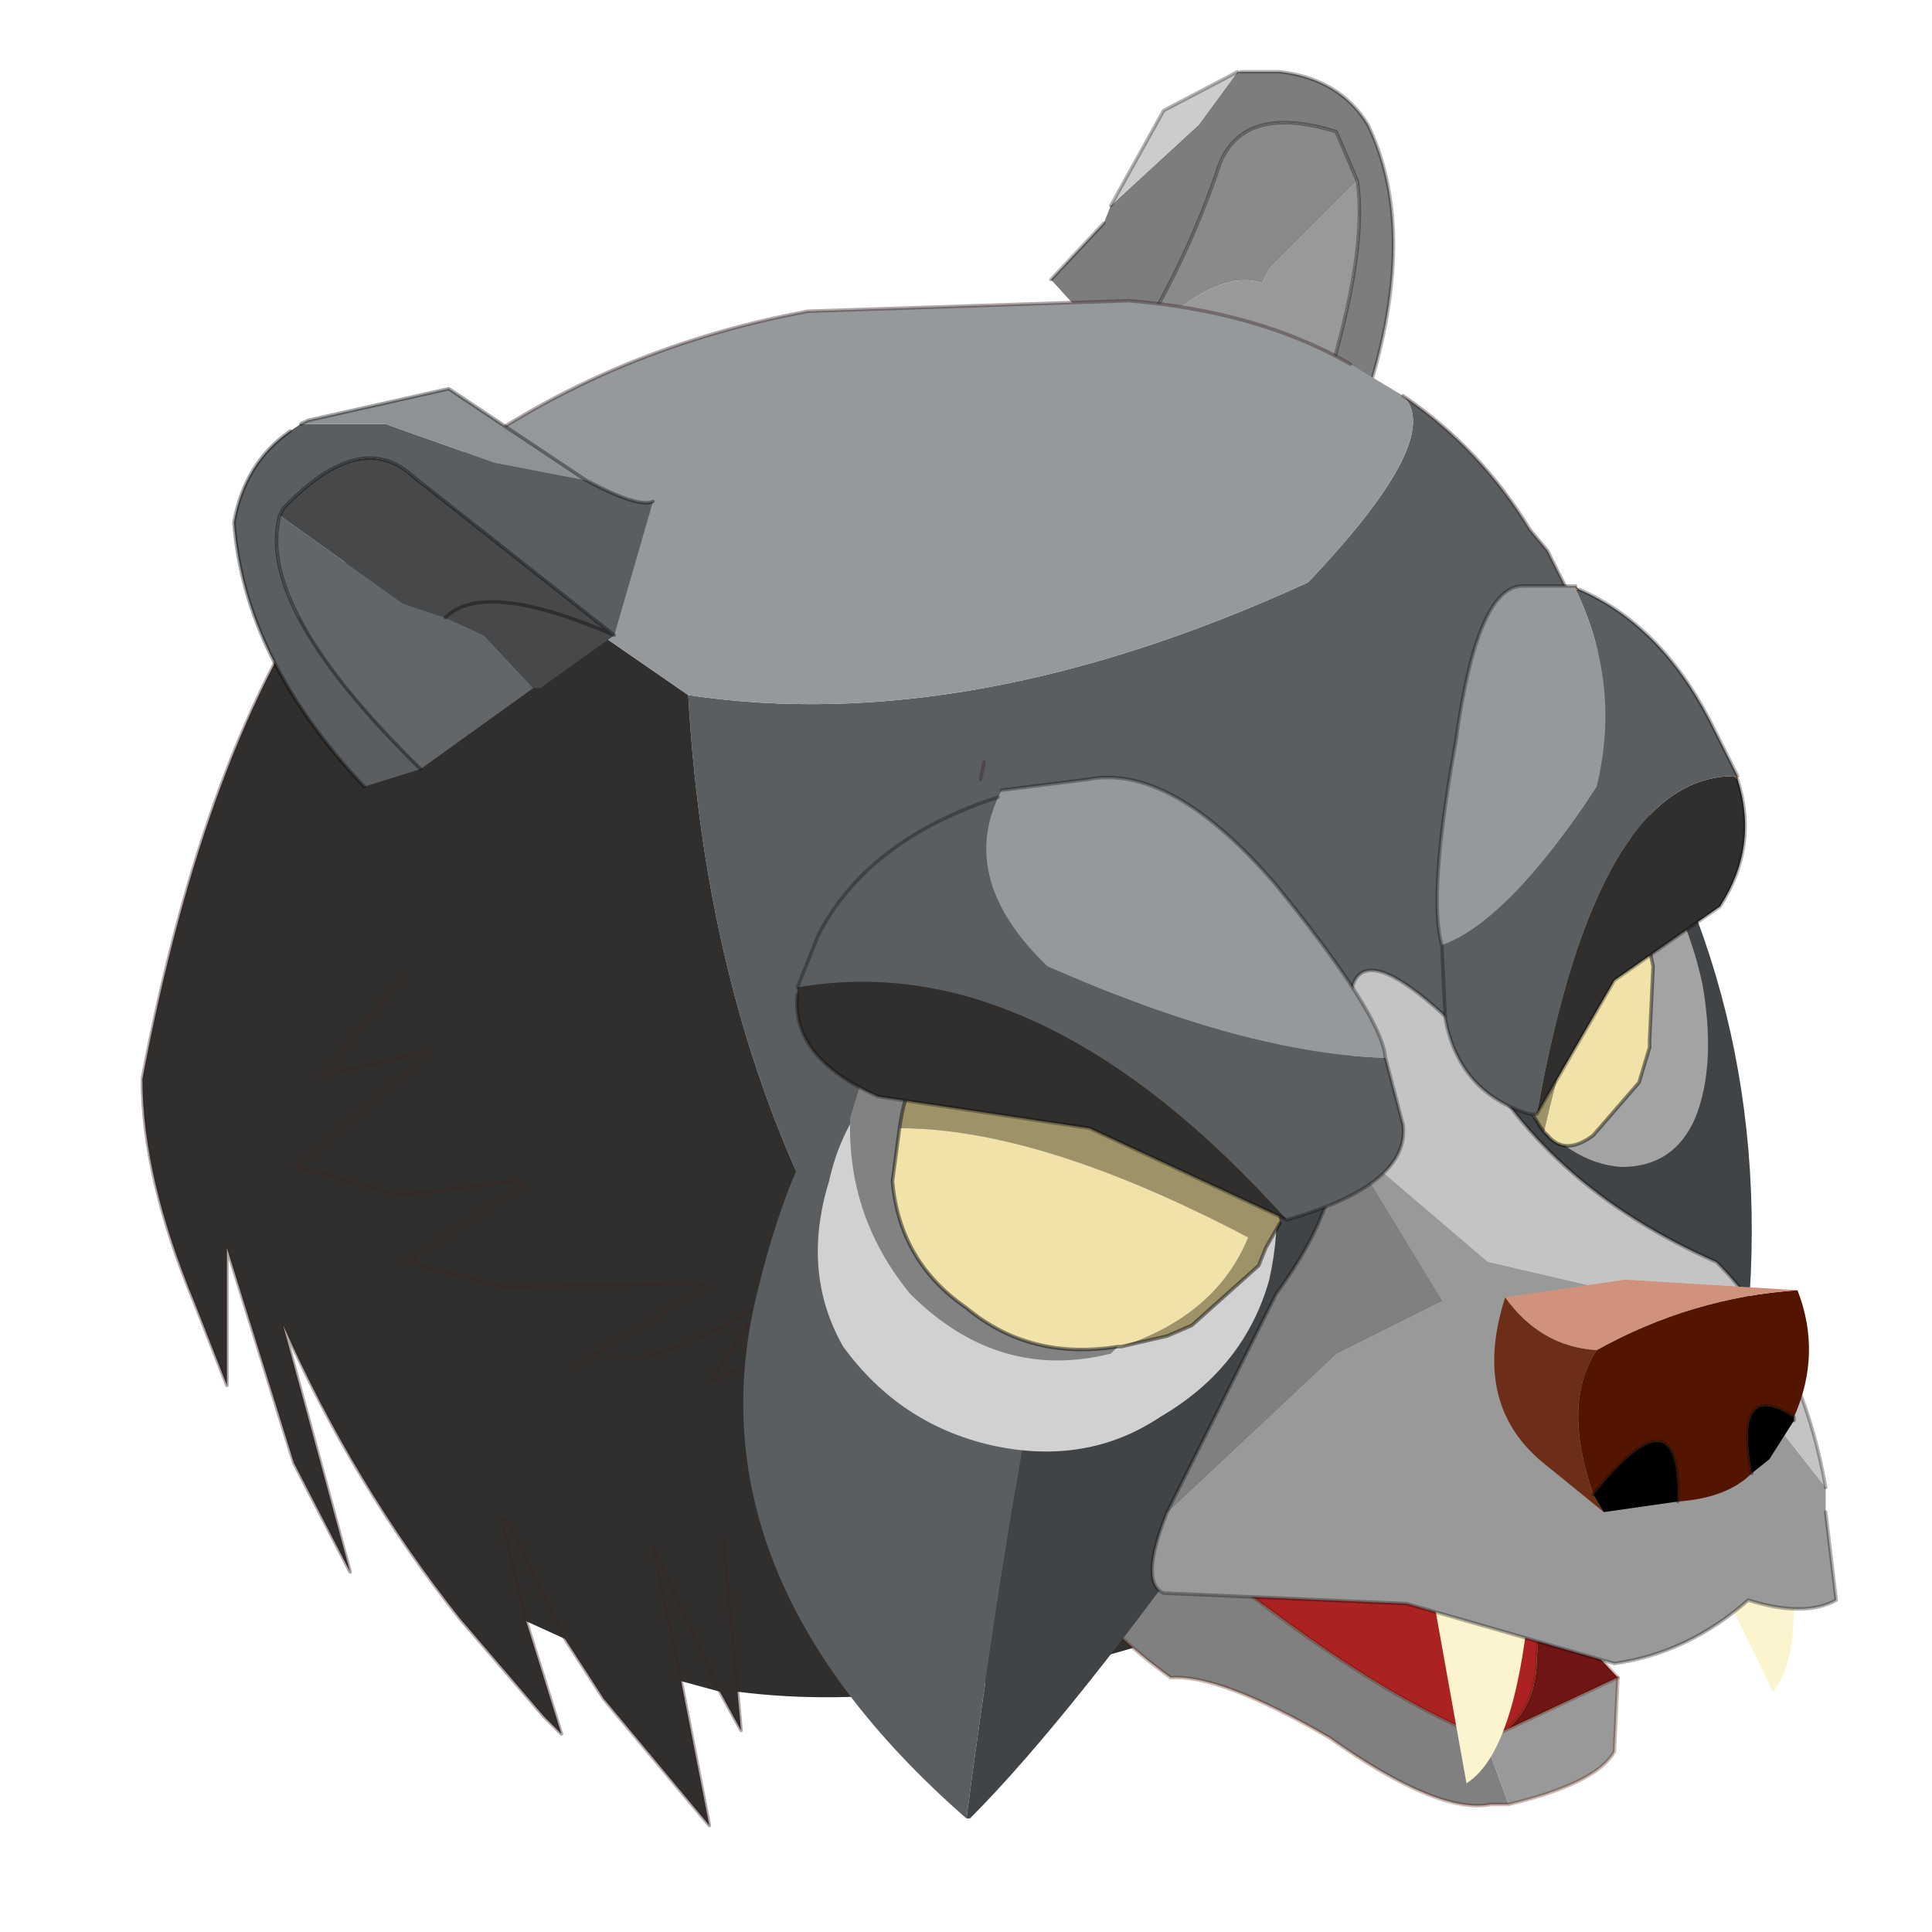 <?xml version="1.0" encoding="UTF-8" standalone="no"?>
<svg xmlns:xlink="http://www.w3.org/1999/xlink" height="440.0px" width="440.0px" xmlns="http://www.w3.org/2000/svg">
  <g transform="matrix(10.0, 0.0, 0.0, 10.0, 0.0, 0.0)">
    <use height="44.0" transform="matrix(1.0, 0.0, 0.0, 1.0, 0.0, 0.0)" width="44.0" xlink:href="#shape0"/>
    <use height="24.95" transform="matrix(-1.604, 0.0, 0.0, 1.604, 41.819, 1.555)" width="24.05" xlink:href="#sprite0"/>
  </g>
  <defs>
    <g id="shape0" transform="matrix(1.0, 0.0, 0.0, 1.0, 0.0, 0.0)">
      <path d="M44.0 44.0 L0.0 44.0 0.0 0.0 44.0 0.0 44.0 44.0" fill="#43adca" fill-opacity="0.0" fill-rule="evenodd" stroke="none"/>
    </g>
    <g id="sprite0" transform="matrix(1.0, 0.0, 0.0, 1.0, 12.45, 26.65)">
      <use height="24.95" transform="matrix(1.0, 0.0, 0.0, 1.0, -12.45, -26.65)" width="24.05" xlink:href="#shape1"/>
    </g>
    <g id="shape1" transform="matrix(1.0, 0.0, 0.0, 1.0, 12.45, 26.65)">
      <path d="M-3.95 -26.6 L-3.4 -25.85 -2.15 -24.7 -2.05 -24.45 -1.3 -23.65 -2.35 -22.5 Q-3.2 -23.8 -3.7 -25.3 -4.05 -26.15 -5.35 -25.75 L-5.65 -25.05 Q-5.8 -24.05 -5.2 -22.1 L-5.85 -22.2 Q-6.5 -24.4 -5.8 -25.85 -5.4 -26.5 -4.55 -26.6 L-4.0 -26.6 -3.95 -26.6" fill="#7d7d7d" fill-rule="evenodd" stroke="none"/>
      <path d="M-5.65 -25.05 L-5.35 -25.75 Q-4.05 -26.15 -3.7 -25.3 -3.2 -23.8 -2.35 -22.5 -3.55 -23.85 -4.3 -23.6 L-4.4 -23.8 -5.65 -25.05" fill="#8a8a8a" fill-rule="evenodd" stroke="none"/>
      <path d="M-5.2 -22.1 Q-5.8 -24.05 -5.65 -25.05 L-4.4 -23.8 -4.3 -23.6 Q-3.55 -23.85 -2.35 -22.5 L-5.2 -22.1" fill="#999999" fill-rule="evenodd" stroke="none"/>
      <path d="M-2.15 -24.7 L-3.4 -25.85 -3.95 -26.6 -2.9 -26.05 -2.15 -24.7" fill="#cccccc" fill-rule="evenodd" stroke="none"/>
      <path d="M-4.0 -26.6 L-4.55 -26.6 Q-5.4 -26.5 -5.8 -25.85 -6.5 -24.4 -5.85 -22.2 M-5.2 -22.1 Q-5.8 -24.05 -5.65 -25.05 L-5.35 -25.75 Q-4.05 -26.15 -3.7 -25.3 -3.2 -23.8 -2.35 -22.5 M-1.3 -23.65 L-2.05 -24.45 M-2.15 -24.7 L-2.9 -26.05 -3.95 -26.6" fill="none" stroke="#000000" stroke-linecap="round" stroke-linejoin="round" stroke-opacity="0.302" stroke-width="0.05"/>
      <path d="M8.9 -19.55 L8.9 -19.45 8.8 -19.6 8.9 -19.55" fill="#62381e" fill-rule="evenodd" stroke="none"/>
      <path d="M3.85 -17.75 Q3.35 -8.9 -3.2 -4.45 L-3.3 -4.45 -4.1 -4.8 Q-5.25 -4.95 -7.65 -6.6 L-8.6 -7.55 Q-9.4 -8.5 -9.7 -9.55 -10.55 -12.9 -9.7 -16.4 L-9.2 -18.1 -8.35 -19.8 -8.1 -20.1 Q-7.4 -21.25 -6.3 -22.0 -6.9 -21.4 -4.95 -19.35 -0.15 -17.15 3.85 -17.75" fill="#5a5e61" fill-rule="evenodd" stroke="none"/>
      <path d="M8.9 -19.45 L8.9 -19.55 Q10.7 -17.05 11.6 -12.3 11.6 -10.9 10.85 -9.1 L10.4 -7.95 10.4 -9.9 9.45 -6.85 8.65 -5.3 9.6 -8.8 Q8.6 -6.55 7.1 -4.65 L5.9 -3.25 5.85 -3.2 5.65 -3.0 6.15 -4.6 5.6 -4.35 5.05 -3.5 3.55 -1.7 3.95 -3.75 3.4 -3.6 3.1 -3.05 3.15 -3.6 Q0.45 -3.25 -3.2 -4.45 3.35 -8.9 3.85 -17.75 L7.25 -20.1 7.85 -20.45 8.9 -19.45 M3.35 -5.75 L3.15 -3.6 3.35 -5.75 M5.6 -4.35 L6.4 -6.0 6.5 -6.05 6.15 -4.6 6.5 -6.05 6.4 -6.0 5.6 -4.35 M3.4 -3.6 L4.35 -5.65 3.95 -3.75 4.35 -5.65 3.4 -3.6" fill="#302f2d" fill-rule="evenodd" stroke="none"/>
      <path d="M7.85 -20.45 L7.25 -20.1 3.85 -17.75 Q-0.15 -17.15 -4.95 -19.35 -6.9 -21.4 -6.3 -22.0 L-5.55 -22.45 Q-4.25 -23.2 -2.4 -23.35 L2.15 -23.2 Q5.1 -22.65 7.35 -20.95 L7.85 -20.45" fill="#96999c" fill-rule="evenodd" stroke="none"/>
      <path d="M8.9 -19.55 L8.8 -19.6 M8.9 -19.45 L7.85 -20.45 7.35 -20.95 Q5.1 -22.65 2.15 -23.2 L-2.4 -23.35 Q-4.25 -23.2 -5.55 -22.45 M3.15 -3.6 L3.35 -5.75 M8.9 -19.55 Q10.7 -17.05 11.6 -12.3 11.6 -10.9 10.85 -9.1 L10.4 -7.95 10.4 -9.9 9.45 -6.85 8.65 -5.3 9.6 -8.8 Q8.6 -6.55 7.1 -4.65 L5.9 -3.25 5.85 -3.2 5.65 -3.0 6.15 -4.6 6.5 -6.05 6.4 -6.0 5.6 -4.35 5.05 -3.5 3.55 -1.7 3.95 -3.75 4.35 -5.65 3.4 -3.6 3.1 -3.05 3.15 -3.6 M-7.65 -6.6 L-8.6 -7.55 Q-9.4 -8.5 -9.7 -9.55 -10.55 -12.9 -9.7 -16.4 L-9.2 -18.1 -8.35 -19.8 -8.1 -20.1 Q-7.4 -21.25 -6.3 -22.0" fill="none" stroke="#382525" stroke-linecap="round" stroke-linejoin="round" stroke-opacity="0.4" stroke-width="0.05"/>
      <path d="M-0.3 -16.55 L-0.35 -16.8 M5.5 -8.2 L3.6 -9.35 3.7 -9.4 6.5 -9.35 7.65 -9.65 7.7 -9.7 7.75 -9.75 Q7.75 -9.7 7.85 -9.7 L6.2 -10.8 6.3 -10.85 7.95 -10.65 9.4 -11.05 7.5 -12.7 9.05 -12.35 7.9 -13.75 M-0.2 -15.45 Q0.05 -12.65 1.15 -9.55 1.8 -8.75 2.85 -8.3 L3.55 -8.0 2.75 -9.15 Q3.55 -8.6 4.5 -8.35 L4.85 -8.35" fill="none" stroke="#382525" stroke-linecap="round" stroke-linejoin="round" stroke-opacity="0.4" stroke-width="0.05"/>
      <path d="M-8.85 -17.6 L-8.35 -16.6 -7.35 -13.45 Q-7.05 -12.45 -7.25 -11.5 -7.45 -10.6 -8.3 -10.05 L-11.2 -8.95 Q-11.6 -13.75 -8.85 -17.6" fill="#414447" fill-rule="evenodd" stroke="none"/>
      <path d="M-7.7 -5.55 Q-8.3 -4.85 -8.2 -4.1 -8.2 -3.4 -7.75 -3.05 L-9.35 -3.8 -7.7 -5.55" fill="#6f1515" fill-rule="evenodd" stroke="none"/>
      <path d="M-5.1 -7.8 Q-2.95 -8.35 -1.85 -6.9 -5.2 -3.85 -7.45 -2.95 L-7.75 -3.05 Q-8.2 -3.4 -8.2 -4.1 -8.3 -4.85 -7.7 -5.55 L-5.1 -7.8" fill="#ac2222" fill-rule="evenodd" stroke="none"/>
      <path d="M-7.45 -2.95 Q-5.2 -3.85 -1.85 -6.9 -0.65 -5.5 -3.0 -3.8 -3.7 -3.85 -5.25 -2.95 -6.8 -1.85 -7.55 -2.0 L-7.8 -2.0 -7.45 -2.95" fill="#808080" fill-rule="evenodd" stroke="none"/>
      <path d="M-7.75 -3.05 L-7.45 -2.95 -7.8 -2.0 Q-9.05 -2.3 -9.3 -2.75 L-9.35 -3.8 -7.75 -3.05" fill="#999999" fill-rule="evenodd" stroke="none"/>
      <path d="M-5.1 -7.8 L-7.7 -5.55 Q-8.3 -4.85 -8.2 -4.1 -8.2 -3.4 -7.75 -3.05 L-7.45 -2.95 Q-5.2 -3.85 -1.85 -6.9 M-9.35 -3.8 L-7.7 -5.55 M-7.75 -3.05 L-9.35 -3.8" fill="none" stroke="#4f1a00" stroke-linecap="round" stroke-linejoin="round" stroke-opacity="0.302" stroke-width="0.05"/>
      <path d="M-1.85 -6.9 Q-0.65 -5.5 -3.0 -3.8 -3.7 -3.85 -5.25 -2.95 -6.8 -1.85 -7.55 -2.0 L-7.8 -2.0 Q-9.05 -2.3 -9.3 -2.75 L-9.35 -3.8" fill="none" stroke="#4f1a00" stroke-linecap="round" stroke-linejoin="round" stroke-opacity="0.302" stroke-width="0.05"/>
      <path d="M-11.55 -7.05 Q-12.15 -4.3 -11.55 -3.6 L-10.05 -6.7 Q-10.4 -7.6 -11.55 -7.05" fill="#fbf4ce" fill-rule="evenodd" stroke="none"/>
      <path d="M-8.15 -5.65 Q-8.0 -2.8 -7.2 -2.3 L-6.6 -5.65 Q-7.15 -6.5 -8.15 -5.65" fill="#fbf4ce" fill-rule="evenodd" stroke="none"/>
      <path d="M-0.1 -1.8 Q-0.9 -7.85 -1.95 -12.25 L-0.25 -12.65 Q1.85 -13.4 2.85 -9.35 3.9 -5.3 -0.1 -1.8" fill="#5a5e61" fill-rule="evenodd" stroke="none"/>
      <path d="M-0.1 -1.8 L-0.15 -1.8 Q-1.6 -3.25 -4.05 -6.7 -7.25 -11.5 -4.7 -11.8 L-1.95 -12.25 Q-0.9 -7.85 -0.1 -1.8" fill="#414447" fill-rule="evenodd" stroke="none"/>
      <path d="M-2.95 -6.15 Q-2.55 -5.15 -2.9 -5.0 L-6.35 -4.85 -9.3 -4.0 Q-10.35 -4.15 -11.2 -4.9 -12.0 -4.65 -12.45 -4.9 L-12.3 -6.15 -12.3 -6.5 -10.3 -9.05 -7.5 -9.7 -5.45 -11.45 -6.85 -9.15 -5.35 -8.4 -2.95 -6.15" fill="#999999" fill-rule="evenodd" stroke="none"/>
      <path d="M-5.45 -11.45 L-5.35 -11.05 Q-5.2 -10.2 -4.5 -9.25 L-2.95 -6.15 -5.35 -8.4 -6.85 -9.15 -5.45 -11.45" fill="#808080" fill-rule="evenodd" stroke="none"/>
      <path d="M-12.3 -6.5 Q-11.95 -8.5 -10.75 -9.7 -8.25 -10.8 -7.2 -12.9 -5.65 -14.45 -5.55 -13.45 L-5.5 -12.0 -5.45 -11.45 -7.5 -9.7 -10.3 -9.05 -12.3 -6.5" fill="#c4c4c4" fill-rule="evenodd" stroke="none"/>
      <path d="M-5.45 -11.45 L-5.35 -11.05 Q-5.2 -10.2 -4.5 -9.25 L-2.95 -6.15 Q-2.55 -5.15 -2.9 -5.0 L-6.35 -4.85 -9.3 -4.0 Q-10.35 -4.15 -11.2 -4.9 -12.0 -4.65 -12.45 -4.9 L-12.3 -6.15 M-12.3 -6.5 Q-11.95 -8.5 -10.75 -9.7 -8.25 -10.8 -7.2 -12.9 -5.65 -14.45 -5.55 -13.45 L-5.5 -12.0" fill="none" stroke="#000000" stroke-linecap="round" stroke-linejoin="round" stroke-opacity="0.302" stroke-width="0.05"/>
      <path d="M-9.0 -6.4 Q-8.55 -7.7 -9.05 -8.45 -10.4 -9.2 -11.9 -9.3 -12.25 -8.4 -11.85 -7.5 -11.0 -8.05 -11.25 -6.7 -10.9 -6.35 -10.2 -6.3 -10.25 -7.95 -9.0 -6.4 M-11.85 -7.5 L-11.85 -7.45 -11.85 -7.5" fill="#531400" fill-rule="evenodd" stroke="none"/>
      <path d="M-7.75 -9.2 Q-8.25 -8.5 -9.05 -8.45 -8.55 -7.7 -9.0 -6.4 L-9.15 -6.15 -8.35 -6.8 Q-7.25 -7.65 -7.75 -9.2" fill="#6c2d19" fill-rule="evenodd" stroke="none"/>
      <path d="M-9.05 -8.45 Q-8.25 -8.5 -7.75 -9.2 L-9.45 -9.45 -11.9 -9.3 Q-10.4 -9.2 -9.05 -8.45" fill="#d0917d" fill-rule="evenodd" stroke="none"/>
      <path d="M-9.15 -6.15 L-9.0 -6.4 Q-10.25 -7.95 -10.2 -6.3 L-9.15 -6.15 M-11.85 -7.45 L-11.5 -6.9 -11.25 -6.7 Q-11.0 -8.05 -11.85 -7.5 L-11.85 -7.45" fill="#000000" fill-rule="evenodd" stroke="none"/>
      <path d="M-11.85 -7.5 L-11.85 -7.45 M-11.25 -6.7 Q-11.0 -8.05 -11.85 -7.5 M-9.0 -6.4 Q-10.25 -7.95 -10.2 -6.3" fill="none" stroke="#0f0b0b" stroke-linecap="round" stroke-linejoin="round" stroke-opacity="0.4" stroke-width="0.05"/>
      <path d="M1.65 -8.5 Q0.85 -7.4 -0.45 -7.1 -1.8 -6.8 -2.85 -7.5 -4.05 -8.2 -4.4 -9.45 -4.7 -10.8 -4.15 -11.9 -3.4 -12.95 -2.05 -13.15 -0.75 -13.6 0.3 -12.85 1.55 -12.2 1.85 -10.85 2.25 -9.55 1.65 -8.5" fill="#d1d1d1" fill-rule="evenodd" stroke="none"/>
      <path d="M-10.45 -11.75 Q-10.75 -12.5 -10.55 -13.65 -10.3 -14.8 -9.65 -15.6 -9.05 -16.45 -8.35 -16.4 -7.65 -16.5 -7.2 -15.7 -6.9 -15.05 -7.15 -13.8 -7.35 -12.65 -8.0 -11.95 -8.65 -11.1 -9.4 -11.05 -10.15 -11.05 -10.45 -11.75" fill="#a3a3a3" fill-rule="evenodd" stroke="none"/>
      <path d="M-9.7 -14.6 L-9.85 -13.9 -9.8 -12.85 -9.8 -12.75 -9.65 -12.25 -9.0 -11.5 Q-8.6 -11.2 -8.35 -11.5 L-8.3 -11.55 Q-8.95 -14.4 -9.7 -14.6" fill="#f0e2a8" fill-rule="evenodd" stroke="none"/>
      <path d="M-7.55 -14.25 Q-7.3 -16.4 -9.0 -15.95 L-9.0 -16.0 -9.15 -16.1 -9.6 -15.05 -9.65 -14.95 -9.7 -14.6 Q-8.95 -14.4 -8.3 -11.55 -7.8 -12.2 -7.55 -14.25" fill="#9e9268" fill-rule="evenodd" stroke="none"/>
      <path d="M-9.15 -16.1 L-9.6 -15.05 -9.65 -14.95 -9.7 -14.6 -9.85 -13.9 -9.8 -12.85 -9.8 -12.75 -9.65 -12.25 -9.0 -11.5 Q-8.6 -11.2 -8.35 -11.5 L-8.3 -11.55 Q-7.8 -12.2 -7.55 -14.25" fill="none" stroke="#000000" stroke-linecap="round" stroke-linejoin="round" stroke-opacity="0.451" stroke-width="0.05"/>
      <path d="M-2.3 -8.5 Q-3.65 -8.95 -4.1 -10.05 -1.15 -11.6 0.85 -11.6 L0.95 -10.85 Q0.85 -9.7 -0.1 -9.05 -1.0 -8.3 -2.25 -8.5 L-2.3 -8.5" fill="#f0e2a8" fill-rule="evenodd" stroke="none"/>
      <path d="M-2.3 -8.5 L-2.95 -8.65 -3.3 -8.8 -4.25 -9.65 -4.35 -9.9 -4.55 -10.25 -4.25 -12.65 Q-3.8 -14.45 -0.05 -13.3 L0.25 -13.1 Q0.75 -12.35 0.85 -11.6 -1.15 -11.6 -4.1 -10.05 -3.65 -8.95 -2.3 -8.5" fill="#9e9268" fill-rule="evenodd" stroke="none"/>
      <path d="M0.85 -11.6 Q0.75 -12.35 0.25 -13.1 L-0.05 -13.3 0.25 -13.35 1.05 -13.4 1.55 -11.75 Q1.6 -10.35 0.7 -9.25 -0.55 -8.0 -2.15 -8.4 L-2.25 -8.5 Q-1.0 -8.3 -0.1 -9.05 0.85 -9.7 0.95 -10.85 L0.85 -11.6" fill="#828282" fill-rule="evenodd" stroke="none"/>
      <path d="M-4.55 -10.25 L-4.35 -9.9 -4.25 -9.65 -3.3 -8.8 -2.95 -8.65 -2.3 -8.5 M0.85 -11.6 Q0.75 -12.35 0.25 -13.1 L-0.05 -13.3 M-2.25 -8.5 L-2.3 -8.5 M-2.25 -8.5 Q-1.0 -8.3 -0.1 -9.05 0.85 -9.7 0.95 -10.85 L0.85 -11.6" fill="none" stroke="#000000" stroke-linecap="round" stroke-linejoin="round" stroke-opacity="0.451" stroke-width="0.05"/>
      <path d="M-0.6 -16.4 L-0.55 -16.3 -0.6 -16.4" fill="#8e5529" fill-rule="evenodd" stroke="none"/>
      <path d="M-6.05 -12.6 Q-4.1 -12.65 -1.25 -13.9 0.0 -15.1 -0.55 -16.3 1.3 -15.7 2.0 -14.35 L2.3 -13.6 Q-1.15 -14.2 -4.65 -10.3 -6.4 -10.8 -6.3 -11.65 L-6.05 -12.6" fill="#5a5e61" fill-rule="evenodd" stroke="none"/>
      <path d="M-0.6 -16.4 L-0.55 -16.3 Q0.0 -15.1 -1.25 -13.9 -4.1 -12.65 -6.05 -12.6 -6.0 -13.2 -4.5 -15.05 -3.0 -16.8 -1.8 -16.55 L-0.6 -16.4" fill="#96999c" fill-rule="evenodd" stroke="none"/>
      <path d="M-4.65 -10.3 Q-1.15 -14.2 2.3 -13.6 L2.3 -13.5 Q2.4 -12.6 1.15 -12.05 L-1.85 -11.6 -4.65 -10.3" fill="#302f2d" fill-rule="evenodd" stroke="none"/>
      <path d="M-6.05 -12.6 L-6.3 -11.65 Q-6.4 -10.8 -4.65 -10.3 M2.3 -13.6 L2.0 -14.35 Q1.3 -15.7 -0.55 -16.3 M-6.05 -12.6 Q-6.0 -13.2 -4.5 -15.05 -3.0 -16.8 -1.8 -16.55 L-0.6 -16.4 M2.3 -13.5 Q2.4 -12.6 1.15 -12.05 L-1.85 -11.6 -4.65 -10.3" fill="none" stroke="#000000" stroke-linecap="round" stroke-linejoin="round" stroke-opacity="0.302" stroke-width="0.05"/>
      <path d="M5.3 -20.8 L6.6 -21.05 8.15 -21.6 9.35 -21.6 9.5 -21.5 Q10.15 -21.05 10.3 -20.2 10.15 -18.25 8.45 -16.45 L7.65 -16.7 Q10.0 -19.0 9.65 -20.3 L9.6 -20.4 Q8.5 -21.55 7.75 -20.85 L4.9 -18.6 4.35 -20.5 Q4.55 -20.4 5.3 -20.8" fill="#5a5e61" fill-rule="evenodd" stroke="none"/>
      <path d="M9.35 -21.6 L8.15 -21.6 6.6 -21.05 5.3 -20.8 7.25 -22.1 9.25 -21.65 9.35 -21.6" fill="#8d9294" fill-rule="evenodd" stroke="none"/>
      <path d="M9.65 -20.3 Q10.0 -19.0 7.65 -16.7 L6.05 -17.85 6.75 -18.6 7.3 -18.85 7.9 -19.05 9.65 -20.3" fill="#636669" fill-rule="evenodd" stroke="none"/>
      <path d="M4.9 -18.6 L7.75 -20.85 Q8.5 -21.55 9.6 -20.4 L9.65 -20.3 7.9 -19.05 7.3 -18.85 6.75 -18.6 6.05 -17.85 5.95 -17.85 4.9 -18.6 Q6.75 -19.4 7.3 -18.85 6.75 -19.4 4.9 -18.6" fill="#46484a" fill-rule="evenodd" stroke="none"/>
      <path d="M5.3 -20.8 Q4.55 -20.4 4.35 -20.5 M4.9 -18.6 L7.75 -20.85 Q8.5 -21.55 9.6 -20.4 L9.65 -20.3 Q10.0 -19.0 7.65 -16.7 M8.45 -16.45 Q10.15 -18.25 10.3 -20.2 10.15 -21.05 9.5 -21.5 M9.35 -21.6 L9.25 -21.65 7.25 -22.1 5.3 -20.8 M7.3 -18.85 Q6.75 -19.4 4.9 -18.6" fill="none" stroke="#000000" stroke-linecap="round" stroke-linejoin="round" stroke-opacity="0.361" stroke-width="0.05"/>
      <path d="M-8.75 -19.3 L-8.75 -19.25 -8.8 -19.25 -8.75 -19.3" fill="#8e5529" fill-rule="evenodd" stroke="none"/>
      <path d="M-11.05 -16.55 L-11.05 -16.6 -11.0 -16.6 -11.05 -16.55" fill="#7d4724" fill-rule="evenodd" stroke="none"/>
      <path d="M-8.2 -11.8 L-9.3 -13.7 -10.8 -14.75 Q-11.35 -15.6 -11.05 -16.55 L-11.0 -16.6 Q-9.05 -16.6 -8.2 -11.8" fill="#302f2d" fill-rule="evenodd" stroke="none"/>
      <path d="M-8.75 -19.25 Q-9.4 -17.9 -9.05 -16.45 -7.8 -14.55 -6.85 -14.2 L-6.9 -13.15 Q-7.1 -12.1 -8.1 -11.8 L-8.2 -11.8 Q-9.05 -16.6 -11.0 -16.6 L-11.05 -16.6 -10.65 -17.4 Q-9.95 -18.75 -8.8 -19.25 L-8.75 -19.25" fill="#5a5e61" fill-rule="evenodd" stroke="none"/>
      <path d="M-8.75 -19.3 L-8.0 -19.3 Q-7.35 -19.3 -7.05 -17.1 -6.65 -14.9 -6.85 -14.2 -7.8 -14.55 -9.05 -16.45 -9.4 -17.9 -8.75 -19.25 L-8.75 -19.3" fill="#96999c" fill-rule="evenodd" stroke="none"/>
      <path d="M-6.85 -14.2 Q-6.65 -14.9 -7.05 -17.1 -7.35 -19.3 -8.0 -19.3 L-8.75 -19.3 M-6.85 -14.2 L-6.9 -13.15 Q-7.1 -12.1 -8.1 -11.8 L-8.2 -11.8 -9.3 -13.7 -10.8 -14.75 Q-11.35 -15.6 -11.05 -16.55 M-11.05 -16.6 L-10.65 -17.4 Q-9.95 -18.75 -8.8 -19.25" fill="none" stroke="#000000" stroke-linecap="round" stroke-linejoin="round" stroke-opacity="0.302" stroke-width="0.05"/>
    </g>
  </defs>
</svg>

